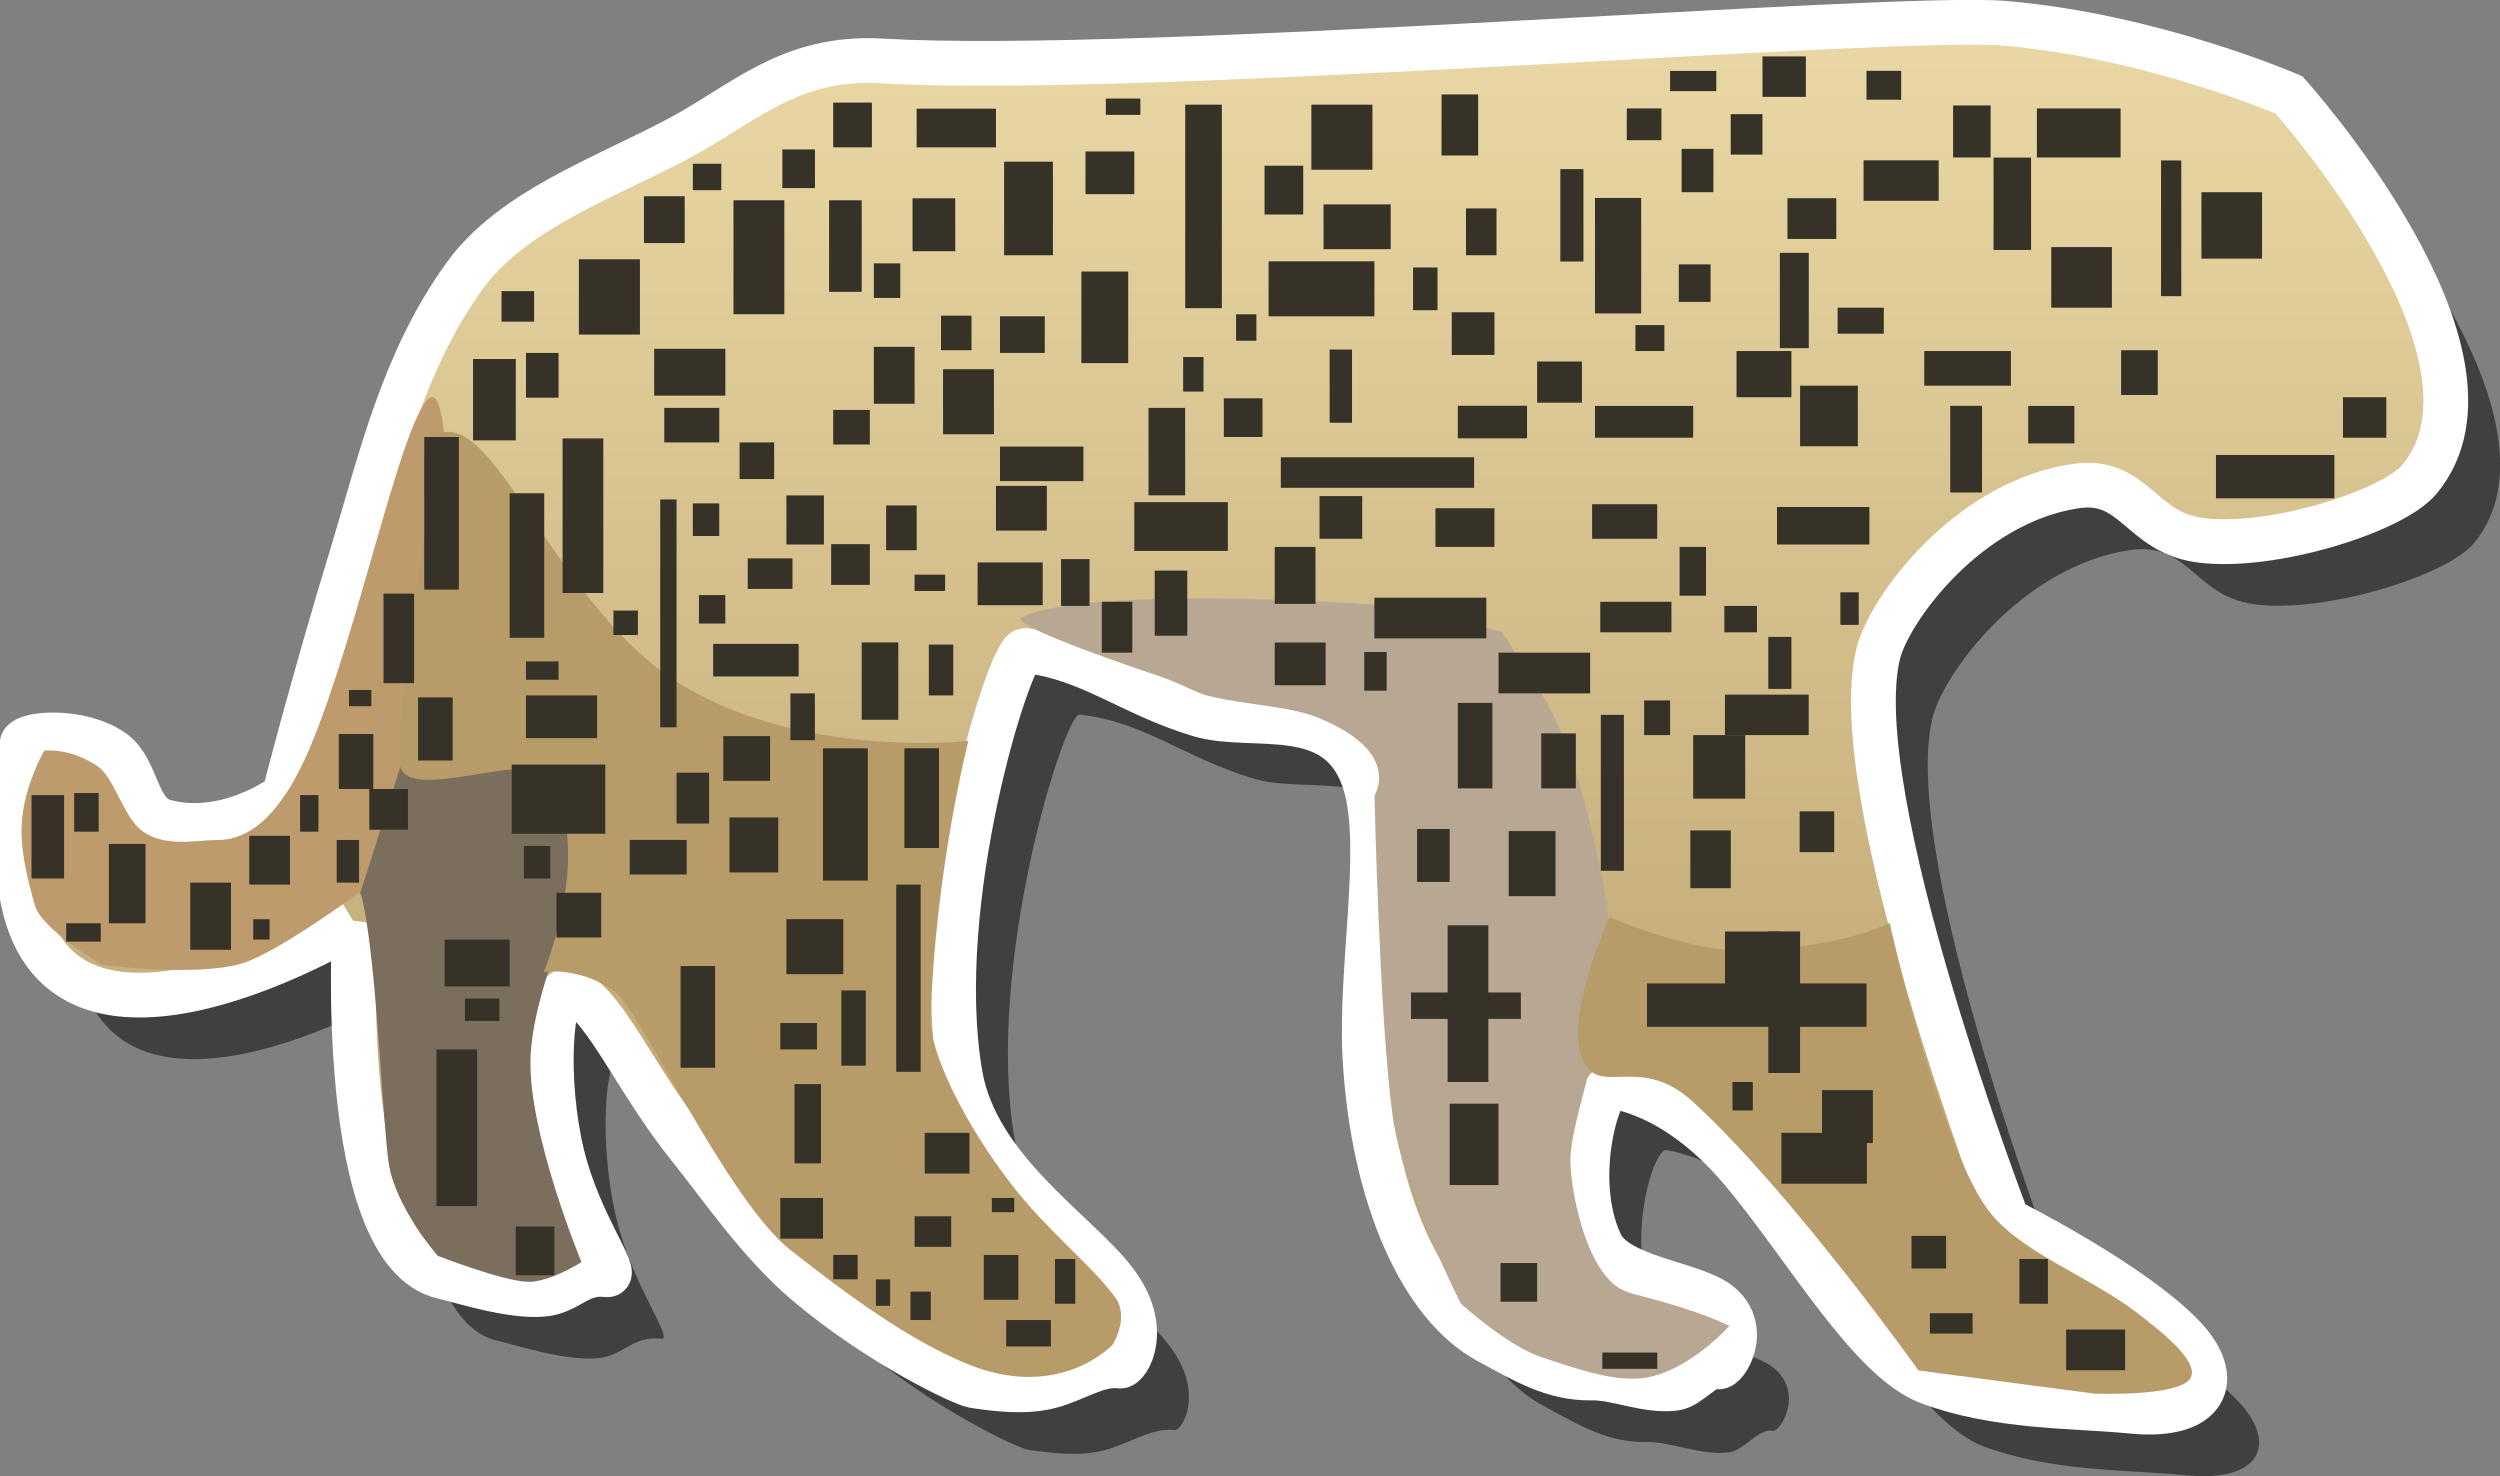 <svg version="1.1" xmlns="http://www.w3.org/2000/svg" xmlns:xlink="http://www.w3.org/1999/xlink" width="27.925" height="16.49" viewBox="0,0,27.925,16.49"><rect x="0" y="0" width="27.925" height="16.49" fill="#808080" stroke="none"/><defs><linearGradient x1="341.773" y1="338.206" x2="341.773" y2="343.534" gradientUnits="userSpaceOnUse" id="color-1"><stop offset="0" stop-color="#373c42"/><stop offset="1" stop-color="#6c4a4a"/></linearGradient><linearGradient x1="348.959" y1="338.826" x2="348.959" y2="344.773" gradientUnits="userSpaceOnUse" id="color-2"><stop offset="0" stop-color="#373c42"/><stop offset="1" stop-color="#6c4a4a"/></linearGradient><linearGradient x1="324.211" y1="339.879" x2="324.211" y2="344.834" gradientUnits="userSpaceOnUse" id="color-3"><stop offset="0" stop-color="#373c42"/><stop offset="1" stop-color="#6c4a4a"/></linearGradient><linearGradient x1="330.87" y1="338.268" x2="330.87" y2="346.011" gradientUnits="userSpaceOnUse" id="color-4"><stop offset="0" stop-color="#373c42"/><stop offset="1" stop-color="#6c4a4a"/></linearGradient><linearGradient x1="240.463" y1="170.691" x2="240.463" y2="187.298" gradientUnits="userSpaceOnUse" id="color-5"><stop offset="0" stop-color="#edddaa"/><stop offset="1" stop-color="#b79c69"/></linearGradient></defs><g transform="translate(-225.95,-171.63)"><g data-paper-data="{&quot;isPaintingLayer&quot;:true}" fill-rule="nonzero" stroke-linecap="butt" stroke-linejoin="miter" stroke-miterlimit="10" stroke-dasharray="" stroke-dashoffset="0" style="mix-blend-mode: normal"><path d="M230.517,182.656c0,0 -3.241,1.968 -3.703,-0.252c-0.151,-0.727 -0.056,-1.489 -0.01,-1.754c0.02,-0.116 0.648,-0.169 1.015,0.09c0.277,0.196 0.253,0.694 0.573,0.781c0.701,0.191 1.34,-0.294 1.34,-0.294c0,0 0.311,-1.225 0.77,-2.73c0.303,-0.991 0.548,-2.103 1.242,-3.067c0.532,-0.739 1.551,-1.09 2.391,-1.537c0.732,-0.389 1.243,-0.928 2.277,-0.867c2.858,0.169 11.277,-0.527 12.536,-0.421c1.659,0.141 3.177,0.8 3.177,0.8c0,0 2.61,2.901 1.458,4.293c-0.299,0.361 -1.661,0.788 -2.455,0.681c-0.665,-0.09 -0.729,-0.703 -1.389,-0.604c-1.205,0.181 -2.078,1.375 -2.201,1.867c-0.392,1.568 1.443,6.334 1.443,6.334c0,0 1.399,0.699 1.972,1.308c0.444,0.473 0.249,0.905 -0.578,0.825c-0.682,-0.066 -1.5,-0.038 -2.269,-0.323c-0.663,-0.246 -1.38,-1.517 -2.09,-2.363c-0.51,-0.608 -1.034,-0.874 -1.451,-0.947c-0.143,-0.025 -0.475,1.021 -0.131,1.759c0.183,0.394 1.049,0.441 1.335,0.68c0.332,0.279 0.069,0.718 -0.02,0.698c-0.152,-0.034 -0.317,0.22 -0.487,0.24c-0.314,0.037 -0.643,-0.12 -0.923,-0.116c-0.436,0.008 -0.757,-0.192 -1.162,-0.411c-0.735,-0.397 -1.287,-1.604 -1.374,-3.179c-0.054,-0.98 0.214,-2.321 0.007,-3.032c-0.279,-0.956 -1.245,-0.605 -1.855,-0.787c-0.767,-0.229 -1.231,-0.641 -1.948,-0.716c-0.163,-0.017 -1.06,2.809 -0.724,4.74c0.184,1.058 1.296,1.745 1.723,2.301c0.413,0.536 0.147,0.962 0.062,0.951c-0.255,-0.031 -0.5,0.153 -0.784,0.226c-0.276,0.071 -0.589,0.032 -0.848,-0.006c-0.121,-0.018 -1.044,-0.452 -1.858,-1.137c-0.541,-0.455 -0.975,-1.101 -1.313,-1.519c-0.635,-0.786 -1.004,-1.721 -1.37,-1.758c-0.191,-0.02 -0.261,1.003 -0.057,1.841c0.186,0.764 0.648,1.35 0.497,1.333c-0.319,-0.038 -0.424,0.195 -0.715,0.218c-0.365,0.03 -0.898,-0.146 -1.116,-0.196c-1.2,-0.279 -0.986,-3.954 -0.986,-3.954z" fill-opacity="0.5" fill="#000000" stroke="none" stroke-width="0"/><path d="" fill-opacity="0.5" fill="#000000" stroke="none" stroke-width="0"/><path d="" fill="#5e6669" stroke="#ffffff" stroke-width="0.5"/><path d="" fill="#464d55" stroke="none" stroke-width="0"/><path d="" fill="#464d55" stroke="none" stroke-width="0"/><path d="" fill="#464d55" stroke="none" stroke-width="0"/><path d="" fill="#464d55" stroke="none" stroke-width="0"/><path d="" fill="url(#color-1)" stroke="none" stroke-width="0"/><path d="" fill="url(#color-2)" stroke="none" stroke-width="0"/><path d="" fill="#464d55" stroke="none" stroke-width="0"/><path d="" fill="url(#color-3)" stroke="none" stroke-width="0"/><path d="" fill="url(#color-4)" stroke="none" stroke-width="0"/><path d="" fill="#ffffff" stroke="none" stroke-width="0"/><path d="" fill="#373c42" stroke="none" stroke-width="0"/><path d="M229.91,181.941c0,0 -3.241,1.968 -3.703,-0.252c-0.151,-0.727 -0.056,-1.489 -0.01,-1.754c0.02,-0.116 0.648,-0.169 1.015,0.09c0.277,0.196 0.253,0.694 0.573,0.781c0.701,0.191 1.34,-0.294 1.34,-0.294c0,0 0.311,-1.225 0.77,-2.73c0.303,-0.991 0.548,-2.103 1.242,-3.067c0.532,-0.739 1.551,-1.09 2.391,-1.537c0.732,-0.389 1.243,-0.928 2.277,-0.867c2.858,0.169 11.277,-0.527 12.536,-0.421c1.659,0.141 3.177,0.8 3.177,0.8c0,0 2.61,2.901 1.458,4.293c-0.299,0.361 -1.661,0.788 -2.455,0.681c-0.665,-0.09 -0.729,-0.703 -1.389,-0.604c-1.205,0.181 -2.078,1.375 -2.201,1.867c-0.392,1.568 1.443,6.334 1.443,6.334c0,0 1.399,0.699 1.972,1.308c0.444,0.473 0.249,0.905 -0.578,0.825c-0.682,-0.066 -1.5,-0.038 -2.269,-0.323c-0.663,-0.246 -1.38,-1.517 -2.09,-2.363c-0.51,-0.608 -1.034,-0.874 -1.451,-0.947c-0.143,-0.025 -0.475,1.021 -0.131,1.759c0.183,0.394 1.049,0.441 1.335,0.68c0.332,0.279 0.069,0.718 -0.02,0.698c-0.152,-0.034 -0.317,0.22 -0.487,0.24c-0.314,0.037 -0.643,-0.12 -0.923,-0.116c-0.436,0.008 -0.757,-0.192 -1.162,-0.411c-0.735,-0.397 -1.287,-1.604 -1.374,-3.179c-0.054,-0.98 0.214,-2.321 0.007,-3.032c-0.279,-0.956 -1.245,-0.605 -1.855,-0.787c-0.767,-0.229 -1.231,-0.641 -1.948,-0.716c-0.163,-0.017 -1.06,2.809 -0.724,4.74c0.184,1.058 1.296,1.745 1.723,2.301c0.413,0.536 0.147,0.962 0.062,0.951c-0.255,-0.031 -0.5,0.153 -0.784,0.226c-0.276,0.071 -0.589,0.032 -0.848,-0.006c-0.121,-0.018 -1.044,-0.452 -1.858,-1.137c-0.541,-0.455 -0.975,-1.101 -1.313,-1.519c-0.635,-0.786 -1.004,-1.721 -1.37,-1.758c-0.191,-0.02 -0.261,1.003 -0.057,1.841c0.186,0.764 0.648,1.35 0.497,1.333c-0.319,-0.038 -0.424,0.195 -0.715,0.218c-0.365,0.03 -0.898,-0.146 -1.116,-0.196c-1.2,-0.279 -0.986,-3.954 -0.986,-3.954z" fill="url(#color-5)" stroke="#ffffff" stroke-width="0.5"/><path d="M242.267,186.191c0,0 -0.647,-1.273 -0.759,-2.08c-0.15,-1.078 -0.205,-3.598 -0.205,-3.598c0,0 0.316,-0.474 -0.615,-0.86c-0.339,-0.141 -0.78,-0.139 -1.242,-0.25c-0.141,-0.034 -0.316,-0.143 -0.449,-0.187c-0.944,-0.315 -1.76,-0.625 -1.634,-0.69c0.583,-0.299 2.974,-0.219 4.121,-0.127c0.307,0.025 1.247,0.293 1.247,0.293c0,0 0.264,0.423 0.345,0.542c0.311,0.454 0.55,1.074 0.8,2.357c0.221,1.137 -0.351,2.354 -0.384,2.96c-0.016,0.291 0.167,1.4 0.673,1.525c0.792,0.196 1.102,0.365 1.102,0.365c0,0 -0.458,0.516 -0.963,0.582c-0.365,0.048 -0.862,-0.148 -1.121,-0.228c-0.379,-0.117 -0.916,-0.604 -0.916,-0.604z" fill="#b8a792" stroke="none" stroke-width="0"/><path d="M230.838,185.656c0,0 -0.477,-0.547 -0.547,-1.039c-0.065,-0.452 -0.121,-1.96 -0.261,-2.778c-0.098,-0.578 -0.292,-0.471 -0.323,-0.9c-0.029,-0.408 0.202,-0.747 0.202,-0.747c0,0 0.981,-0.595 1.296,-0.563c0.461,0.046 1.204,0.813 1.204,0.813c0,0 0.079,0.514 -0.033,1.028c-0.139,0.633 -0.478,1.34 -0.5,1.977c-0.029,0.839 0.569,2.281 0.569,2.281c0,0 -0.363,0.231 -0.607,0.22c-0.285,-0.013 -1,-0.291 -1,-0.291z" fill="#7c6e5d" stroke="none" stroke-width="0"/><path d="M227.088,182.406c0,0 -0.677,-0.394 -0.751,-0.669c-0.056,-0.21 -0.177,-0.611 -0.139,-0.974c0.042,-0.399 0.247,-0.75 0.247,-0.75c0,0 0.289,-0.032 0.596,0.176c0.186,0.127 0.284,0.558 0.491,0.718c0.251,0.193 0.612,0.106 0.842,0.106c0.237,0 0.648,-0.102 1.044,-1.047c0.524,-1.251 0.977,-3.468 1.296,-3.86c0.347,-0.426 0.196,2.55 0.196,2.55l-0.929,2.929c0,0 -0.931,0.693 -1.34,0.81c-0.526,0.149 -1.553,0.012 -1.553,0.012z" fill="#be9b6d" stroke="none" stroke-width="0"/><path d="M232.024,182.486c0,0 0.569,-1.349 0.06,-2.171c-0.206,-0.333 -1.673,0.343 -1.673,-0.184c0,-1.091 0.323,-2.742 0.323,-2.742c0,0 -0.231,-0.935 0.226,-0.935c0.595,0 1.264,1.945 2.511,2.766c1.369,0.901 3.296,0.686 3.296,0.686c0,0 -0.37,1.436 -0.422,3.098c-0.012,0.381 0.38,1.18 0.906,1.86c0.4,0.517 0.919,0.923 1.158,1.261c0.159,0.224 -0.029,0.523 -0.029,0.523c0,0 -0.592,0.647 -1.639,0.212c-0.633,-0.263 -1.286,-0.735 -1.958,-1.264c-0.711,-0.559 -1.671,-2.673 -1.969,-2.891c-0.384,-0.28 -0.788,-0.219 -0.788,-0.219z" fill="#b79c6a" stroke="none" stroke-width="0"/><path d="M247.379,186.938c0,0 -1.423,-2 -2.52,-3.002c-0.561,-0.513 -0.99,-0.098 -1.196,-0.401c-0.3,-0.44 0.265,-1.661 0.265,-1.661c0,0 0.844,0.361 1.387,0.366c1.167,0.011 1.742,-0.302 1.742,-0.302c0,0 0.549,2.446 1.088,3.191c0.352,0.487 1.13,0.746 1.677,1.166c0.257,0.197 0.755,0.581 0.573,0.757c-0.184,0.178 -1.048,0.145 -1.048,0.145z" fill="#b79c6a" stroke="none" stroke-width="0"/><path d="M234.734,177.712v-0.548h0.419v0.548z" fill="#373228" stroke="none" stroke-width="0"/><path d="M250.54,174.519v-0.742h0.677v0.742z" fill="#373228" stroke="none" stroke-width="0"/><path d="M248.702,173.389v-0.548h0.935v0.548z" fill="#373228" stroke="none" stroke-width="0"/><path d="M248.218,174.422v-1.032h0.419v1.032z" fill="#373228" stroke="none" stroke-width="0"/><path d="M247.766,173.389v-0.581h0.419v0.581z" fill="#373228" stroke="none" stroke-width="0"/><path d="M246.766,173.873v-0.452h0.839v0.452z" fill="#373228" stroke="none" stroke-width="0"/><path d="M246.799,172.744v-0.323h0.387v0.323z" fill="#373228" stroke="none" stroke-width="0"/><path d="M245.637,172.712v-0.452h0.484v0.452z" fill="#373228" stroke="none" stroke-width="0"/><path d="M244.734,173.777v-0.484h0.355v0.484z" fill="#373228" stroke="none" stroke-width="0"/><path d="M244.121,173.196v-0.355h0.387v0.355z" fill="#373228" stroke="none" stroke-width="0"/><path d="M245.282,173.357v-0.452h0.355v0.452z" fill="#373228" stroke="none" stroke-width="0"/><path d="M244.605,172.648v-0.226h0.516v0.226z" fill="#373228" stroke="none" stroke-width="0"/><path d="M243.379,174.551v-1.032h0.258v1.032z" fill="#373228" stroke="none" stroke-width="0"/><path d="M243.766,175.131v-1.29h0.516v1.29z" fill="#373228" stroke="none" stroke-width="0"/><path d="M244.218,175.551v-0.29h0.323v0.29z" fill="#373228" stroke="none" stroke-width="0"/><path d="M244.702,175.002v-0.419h0.355v0.419z" fill="#373228" stroke="none" stroke-width="0"/><path d="M245.831,175.519v-1.065h0.323v1.065z" fill="#373228" stroke="none" stroke-width="0"/><path d="M246.057,176.615v-0.677h0.645v0.677z" fill="#373228" stroke="none" stroke-width="0"/><path d="M250.702,177.196v-0.484h1.323v0.484z" fill="#373228" stroke="none" stroke-width="0"/><path d="M252.121,176.519v-0.452h0.484v0.452z" fill="#373228" stroke="none" stroke-width="0"/><path d="M244.347,183.099v-0.484h2.452v0.484z" fill="#373228" stroke="none" stroke-width="0"/><path d="M245.702,183.615v-1.581h0.355v1.581z" fill="#373228" stroke="none" stroke-width="0"/><path d="M245.218,182.777v-0.742h0.613v0.742z" fill="#373228" stroke="none" stroke-width="0"/><path d="M243.831,181.357v-1.742h0.258v1.742z" fill="#373228" stroke="none" stroke-width="0"/><path d="M244.831,181.551v-0.645h0.452v0.645z" fill="#373228" stroke="none" stroke-width="0"/><path d="M244.863,180.551v-0.71h0.581v0.71z" fill="#373228" stroke="none" stroke-width="0"/><path d="M244.315,179.841v-0.387h0.29v0.387z" fill="#373228" stroke="none" stroke-width="0"/><path d="M245.218,179.841v-0.452h0.935v0.452z" fill="#373228" stroke="none" stroke-width="0"/><path d="M245.702,179.325v-0.581h0.258v0.581z" fill="#373228" stroke="none" stroke-width="0"/><path d="M245.799,177.712v-0.419h1.032v0.419z" fill="#373228" stroke="none" stroke-width="0"/><path d="M247.734,177.131v-0.968h0.355v0.968z" fill="#373228" stroke="none" stroke-width="0"/><path d="M248.605,176.583v-0.419h0.516v0.419z" fill="#373228" stroke="none" stroke-width="0"/><path d="M248.863,175.067v-0.677h0.677v0.677z" fill="#373228" stroke="none" stroke-width="0"/><path d="M250.089,174.938v-1.516h0.226v1.516z" fill="#373228" stroke="none" stroke-width="0"/><path d="M243.766,176.519v-0.355h1.097v0.355z" fill="#373228" stroke="none" stroke-width="0"/><path d="M245.347,176.067v-0.516h0.613v0.516z" fill="#373228" stroke="none" stroke-width="0"/><path d="M247.444,175.938v-0.387h0.968v0.387z" fill="#373228" stroke="none" stroke-width="0"/><path d="M246.476,175.357v-0.29h0.516v0.29z" fill="#373228" stroke="none" stroke-width="0"/><path d="M226.302,181.443v-0.932h0.364v0.932z" fill="#373228" stroke="none" stroke-width="0"/><path d="M226.779,180.92v-0.432h0.273v0.432z" fill="#373228" stroke="none" stroke-width="0"/><path d="M227.166,181.943v-0.886h0.409v0.886z" fill="#373228" stroke="none" stroke-width="0"/><path d="M226.689,182.148v-0.205h0.386v0.205z" fill="#373228" stroke="none" stroke-width="0"/><path d="M228.075,182.239v-0.75h0.455v0.75z" fill="#373228" stroke="none" stroke-width="0"/><path d="M228.779,182.125v-0.227h0.182v0.227z" fill="#373228" stroke="none" stroke-width="0"/><path d="M228.734,181.511v-0.545h0.455v0.545z" fill="#373228" stroke="none" stroke-width="0"/><path d="M229.302,180.92v-0.409h0.205v0.409z" fill="#373228" stroke="none" stroke-width="0"/><path d="M229.711,181.489v-0.477h0.25v0.477z" fill="#373228" stroke="none" stroke-width="0"/><path d="M229.734,180.443v-0.614h0.386v0.614z" fill="#373228" stroke="none" stroke-width="0"/><path d="M230.62,180.125v-0.705h0.386v0.705z" fill="#373228" stroke="none" stroke-width="0"/><path d="M230.234,179.261v-1h0.341v1z" fill="#373228" stroke="none" stroke-width="0"/><path d="M230.689,178.216v-1.705h0.386v1.705z" fill="#373228" stroke="none" stroke-width="0"/><path d="M234.734,182.511v-0.614h0.636v0.614z" fill="#373228" stroke="none" stroke-width="0"/><path d="M235.961,183.602v-2.091h0.273v2.091z" fill="#373228" stroke="none" stroke-width="0"/><path d="M236.279,184.739v-0.455h0.5v0.455z" fill="#373228" stroke="none" stroke-width="0"/><path d="M237.029,185.17v-0.159h0.25v0.159z" fill="#373228" stroke="none" stroke-width="0"/><path d="M234.666,185.466v-0.455h0.477v0.455z" fill="#373228" stroke="none" stroke-width="0"/><path d="M235.257,185.92v-0.273h0.273v0.273z" fill="#373228" stroke="none" stroke-width="0"/><path d="M235.734,186.216v-0.295h0.159v0.295z" fill="#373228" stroke="none" stroke-width="0"/><path d="M236.12,186.375v-0.318h0.227v0.318z" fill="#373228" stroke="none" stroke-width="0"/><path d="M237.734,186.193v-0.5h0.227v0.5z" fill="#373228" stroke="none" stroke-width="0"/><path d="M233.552,183.557v-1.136h0.386v1.136z" fill="#373228" stroke="none" stroke-width="0"/><path d="M234.666,183.352v-0.295h0.409v0.295z" fill="#373228" stroke="none" stroke-width="0"/><path d="M234.098,181.375v-0.614h0.545v0.614z" fill="#373228" stroke="none" stroke-width="0"/><path d="M233.507,180.829v-0.568h0.364v0.568z" fill="#373228" stroke="none" stroke-width="0"/><path d="M234.029,180.352v-0.5h0.523v0.5z" fill="#373228" stroke="none" stroke-width="0"/><path d="M234.779,179.898v-0.523h0.273v0.523z" fill="#373228" stroke="none" stroke-width="0"/><path d="M235.143,181.466v-1.477h0.5v1.477z" fill="#373228" stroke="none" stroke-width="0"/><path d="M236.052,181.102v-1.114h0.386v1.114z" fill="#373228" stroke="none" stroke-width="0"/><path d="M235.575,179.67v-0.864h0.409v0.864z" fill="#373228" stroke="none" stroke-width="0"/><path d="M236.325,179.398v-0.568h0.273v0.568z" fill="#373228" stroke="none" stroke-width="0"/><path d="M238.257,178.92v-0.568h0.341v0.568z" fill="#373228" stroke="none" stroke-width="0"/><path d="M237.802,178.398v-0.523h0.318v0.523z" fill="#373228" stroke="none" stroke-width="0"/><path d="M237.075,177.557v-0.5h0.568v0.5z" fill="#373228" stroke="none" stroke-width="0"/><path d="M238.62,177.784v-0.545h1.045v0.545z" fill="#373228" stroke="none" stroke-width="0"/><path d="M239.62,176.511v-0.432h0.432v0.432z" fill="#373228" stroke="none" stroke-width="0"/><path d="M240.689,177.648v-0.477h0.477v0.477z" fill="#373228" stroke="none" stroke-width="0"/><path d="M240.257,177.079v-0.341h2.159v0.341z" fill="#373228" stroke="none" stroke-width="0"/><path d="M241.984,177.739v-0.432h0.659v0.432z" fill="#373228" stroke="none" stroke-width="0"/><path d="M243.734,177.648v-0.386h0.727v0.386z" fill="#373228" stroke="none" stroke-width="0"/><path d="M244.711,178.284v-0.545h0.295v0.545z" fill="#373228" stroke="none" stroke-width="0"/><path d="M245.211,178.693v-0.295h0.364v0.295z" fill="#373228" stroke="none" stroke-width="0"/><path d="M243.825,178.693v-0.341h0.795v0.341z" fill="#373228" stroke="none" stroke-width="0"/><path d="M242.689,179.375v-0.455h1.023v0.455z" fill="#373228" stroke="none" stroke-width="0"/><path d="M241.302,178.761v-0.455h1.25v0.455z" fill="#373228" stroke="none" stroke-width="0"/><path d="M240.189,179.284v-0.477h0.568v0.477z" fill="#373228" stroke="none" stroke-width="0"/><path d="M240.189,178.375v-0.636h0.455v0.636z" fill="#373228" stroke="none" stroke-width="0"/><path d="M240.802,176.352v-0.818h0.25v0.818z" fill="#373228" stroke="none" stroke-width="0"/><path d="M243.12,176.128v-0.46h0.5v0.46z" fill="#373228" stroke="none" stroke-width="0"/><path d="M242.234,176.526v-0.364h0.773v0.364z" fill="#373228" stroke="none" stroke-width="0"/><path d="M242.166,175.595v-0.477h0.477v0.477z" fill="#373228" stroke="none" stroke-width="0"/><path d="M241.734,175.095v-0.477h0.273v0.477z" fill="#373228" stroke="none" stroke-width="0"/><path d="M242.325,174.481v-0.523h0.341v0.523z" fill="#373228" stroke="none" stroke-width="0"/><path d="M242.052,173.367v-0.682h0.409v0.682z" fill="#373228" stroke="none" stroke-width="0"/><path d="M240.598,173.526v-0.727h0.682v0.727z" fill="#373228" stroke="none" stroke-width="0"/><path d="M240.075,174.026v-0.545h0.432v0.545z" fill="#373228" stroke="none" stroke-width="0"/><path d="M240.734,174.413v-0.5h0.75v0.5z" fill="#373228" stroke="none" stroke-width="0"/><path d="M239.189,175.072v-2.273h0.409v2.273z" fill="#373228" stroke="none" stroke-width="0"/><path d="M238.029,175.686v-1.023h0.523v1.023z" fill="#373228" stroke="none" stroke-width="0"/><path d="M238.075,173.799v-0.477h0.545v0.477z" fill="#373228" stroke="none" stroke-width="0"/><path d="M237.166,174.481v-1.045h0.545v1.045z" fill="#373228" stroke="none" stroke-width="0"/><path d="M237.12,175.572v-0.409h0.5v0.409z" fill="#373228" stroke="none" stroke-width="0"/><path d="M235.711,176.14v-0.636h0.455v0.636z" fill="#373228" stroke="none" stroke-width="0"/><path d="M235.257,176.595v-0.386h0.409v0.386z" fill="#373228" stroke="none" stroke-width="0"/><path d="M237.12,177.004v-0.386h0.932v0.386z" fill="#373228" stroke="none" stroke-width="0"/><path d="M238.779,177.163v-0.977h0.409v0.977z" fill="#373228" stroke="none" stroke-width="0"/><path d="M239.166,176.004v-0.386h0.227v0.386z" fill="#373228" stroke="none" stroke-width="0"/><path d="M239.757,175.436v-0.295h0.227v0.295z" fill="#373228" stroke="none" stroke-width="0"/><path d="M240.12,175.163v-0.614h1.182v0.614z" fill="#373228" stroke="none" stroke-width="0"/><path d="M235.257,173.276v-0.5h0.432v0.5z" fill="#373228" stroke="none" stroke-width="0"/><path d="M236.189,173.276v-0.432h0.886v0.432z" fill="#373228" stroke="none" stroke-width="0"/><path d="M236.143,174.436v-0.591h0.477v0.591z" fill="#373228" stroke="none" stroke-width="0"/><path d="M234.143,175.14v-1.273h0.568v1.273z" fill="#373228" stroke="none" stroke-width="0"/><path d="M233.143,174.345v-0.523h0.455v0.523z" fill="#373228" stroke="none" stroke-width="0"/><path d="M233.689,173.754v-0.295h0.318v0.295z" fill="#373228" stroke="none" stroke-width="0"/><path d="M234.689,173.731v-0.432h0.364v0.432z" fill="#373228" stroke="none" stroke-width="0"/><path d="M235.211,174.89v-1.023h0.364v1.023z" fill="#373228" stroke="none" stroke-width="0"/><path d="M235.711,174.958v-0.386h0.295v0.386z" fill="#373228" stroke="none" stroke-width="0"/><path d="M233.257,176.049v-0.523h0.795v0.523z" fill="#373228" stroke="none" stroke-width="0"/><path d="M232.416,175.367v-0.841h0.682v0.841z" fill="#373228" stroke="none" stroke-width="0"/><path d="M231.234,176.549v-0.909h0.477v0.909z" fill="#373228" stroke="none" stroke-width="0"/><path d="M231.825,176.072v-0.5h0.364v0.5z" fill="#373228" stroke="none" stroke-width="0"/><path d="M231.643,178.754v-1.614h0.386v1.614z" fill="#373228" stroke="none" stroke-width="0"/><path d="M232.234,178.254v-1.727h0.455v1.727z" fill="#373228" stroke="none" stroke-width="0"/><path d="M233.325,179.754v-2.545h0.182v2.545z" fill="#373228" stroke="none" stroke-width="0"/><path d="M233.689,177.617v-0.364h0.295v0.364z" fill="#373228" stroke="none" stroke-width="0"/><path d="M235.234,178.163v-0.455h0.432v0.455z" fill="#373228" stroke="none" stroke-width="0"/><path d="M235.848,177.776v-0.5h0.341v0.5z" fill="#373228" stroke="none" stroke-width="0"/><path d="M236.484,176.481v-0.727h0.568v0.727z" fill="#373228" stroke="none" stroke-width="0"/><path d="M236.87,178.39v-0.477h0.727v0.477z" fill="#373228" stroke="none" stroke-width="0"/><path d="M241.779,181.481v-0.591h0.364v0.591z" fill="#373228" stroke="none" stroke-width="0"/><path d="M243.166,180.436v-0.614h0.386v0.614z" fill="#373228" stroke="none" stroke-width="0"/><path d="M242.234,180.436v-0.955h0.386v0.955z" fill="#373228" stroke="none" stroke-width="0"/><path d="M241.189,179.345v-0.432h0.25v0.432z" fill="#373228" stroke="none" stroke-width="0"/><path d="M238.848,178.731v-0.727h0.364v0.727z" fill="#373228" stroke="none" stroke-width="0"/><path d="M233.916,179.186v-0.364h0.955v0.364z" fill="#373228" stroke="none" stroke-width="0"/><path d="M233.757,178.595v-0.318h0.295v0.318z" fill="#373228" stroke="none" stroke-width="0"/><path d="M234.302,178.208v-0.341h0.5v0.341z" fill="#373228" stroke="none" stroke-width="0"/><path d="M236.166,178.231v-0.182h0.341v0.182z" fill="#373228" stroke="none" stroke-width="0"/><path d="M233.37,176.572v-0.386h0.614v0.386z" fill="#373228" stroke="none" stroke-width="0"/><path d="M234.211,176.981v-0.409h0.386v0.409z" fill="#373228" stroke="none" stroke-width="0"/><path d="M238.302,172.913v-0.182h0.386v0.182z" fill="#373228" stroke="none" stroke-width="0"/><path d="M245.916,174.299v-0.455h0.545v0.455z" fill="#373228" stroke="none" stroke-width="0"/><path d="M246.507,178.61v-0.364h0.205v0.364z" fill="#373228" stroke="none" stroke-width="0"/><path d="M232.166,182.102v-0.5h0.5v0.5z" fill="#373228" stroke="none" stroke-width="0"/><path d="M230.916,182.648v-0.523h0.727v0.523z" fill="#373228" stroke="none" stroke-width="0"/><path d="M231.143,183.034v-0.25h0.386v0.25z" fill="#373228" stroke="none" stroke-width="0"/><path d="M231.666,180.943v-0.773h1.045v0.773z" fill="#373228" stroke="none" stroke-width="0"/><path d="M231.802,181.443v-0.364h0.295v0.364z" fill="#373228" stroke="none" stroke-width="0"/><path d="M230.075,180.898v-0.455h0.432v0.455z" fill="#373228" stroke="none" stroke-width="0"/><path d="M230.825,185.102v-1.75h0.455v1.75z" fill="#373228" stroke="none" stroke-width="0"/><path d="M231.711,185.875v-0.545h0.432v0.545z" fill="#373228" stroke="none" stroke-width="0"/><path d="M234.825,184.625v-0.886h0.295v0.886z" fill="#373228" stroke="none" stroke-width="0"/><path d="M235.348,183.534v-0.841h0.273v0.841z" fill="#373228" stroke="none" stroke-width="0"/><path d="M232.984,181.398v-0.386h0.636v0.386z" fill="#373228" stroke="none" stroke-width="0"/><path d="M231.825,179.875v-0.477h0.795v0.477z" fill="#373228" stroke="none" stroke-width="0"/><path d="M236.461,175.542v-0.386h0.341v0.386z" fill="#373228" stroke="none" stroke-width="0"/><path d="M231.552,175.223v-0.341h0.364v0.341z" fill="#373228" stroke="none" stroke-width="0"/><path d="M229.848,179.519v-0.182h0.25v0.182z" fill="#373228" stroke="none" stroke-width="0"/><path d="M231.825,179.223v-0.205h0.364v0.205z" fill="#373228" stroke="none" stroke-width="0"/><path d="M232.802,178.723v-0.273h0.273v0.273z" fill="#373228" stroke="none" stroke-width="0"/><path d="M242.711,186.17v-0.432h0.409v0.432z" fill="#373228" stroke="none" stroke-width="0"/><path d="M243.848,186.92v-0.182h0.614v0.182z" fill="#373228" stroke="none" stroke-width="0"/><path d="M242.12,183.716v-1.75h0.455v1.75z" fill="#373228" stroke="none" stroke-width="0"/><path d="M241.711,183.011v-0.295h1.227v0.295z" fill="#373228" stroke="none" stroke-width="0"/><path d="M248.507,186.193v-0.5h0.318v0.5z" fill="#373228" stroke="none" stroke-width="0"/><path d="M245.848,184.852v-0.568h0.955v0.568z" fill="#373228" stroke="none" stroke-width="0"/><path d="M245.302,184.034v-0.318h0.227v0.318z" fill="#373228" stroke="none" stroke-width="0"/><path d="M246.302,184.398v-0.591h0.568v0.591z" fill="#373228" stroke="none" stroke-width="0"/><path d="M246.052,181.148v-0.455h0.386v0.455z" fill="#373228" stroke="none" stroke-width="0"/><path d="M242.143,184.867v-0.909h0.545v0.909z" fill="#373228" stroke="none" stroke-width="0"/><path d="M242.802,181.64v-0.727h0.523v0.727z" fill="#373228" stroke="none" stroke-width="0"/><path d="M247.302,185.799v-0.364h0.386v0.364z" fill="#373228" stroke="none" stroke-width="0"/><path d="M249.029,186.936v-0.455h0.659v0.455z" fill="#373228" stroke="none" stroke-width="0"/><path d="M247.507,186.526v-0.227h0.477v0.227z" fill="#373228" stroke="none" stroke-width="0"/><path d="M249.643,176.042v-0.5h0.409v0.5z" fill="#373228" stroke="none" stroke-width="0"/><path d="M236.166,185.557v-0.341h0.409v0.341z" fill="#373228" stroke="none" stroke-width="0"/><path d="M237.189,186.67v-0.295h0.5v0.295z" fill="#373228" stroke="none" stroke-width="0"/><path d="M236.939,186.148v-0.5h0.386v0.5z" fill="#373228" stroke="none" stroke-width="0"/></g></g></svg>